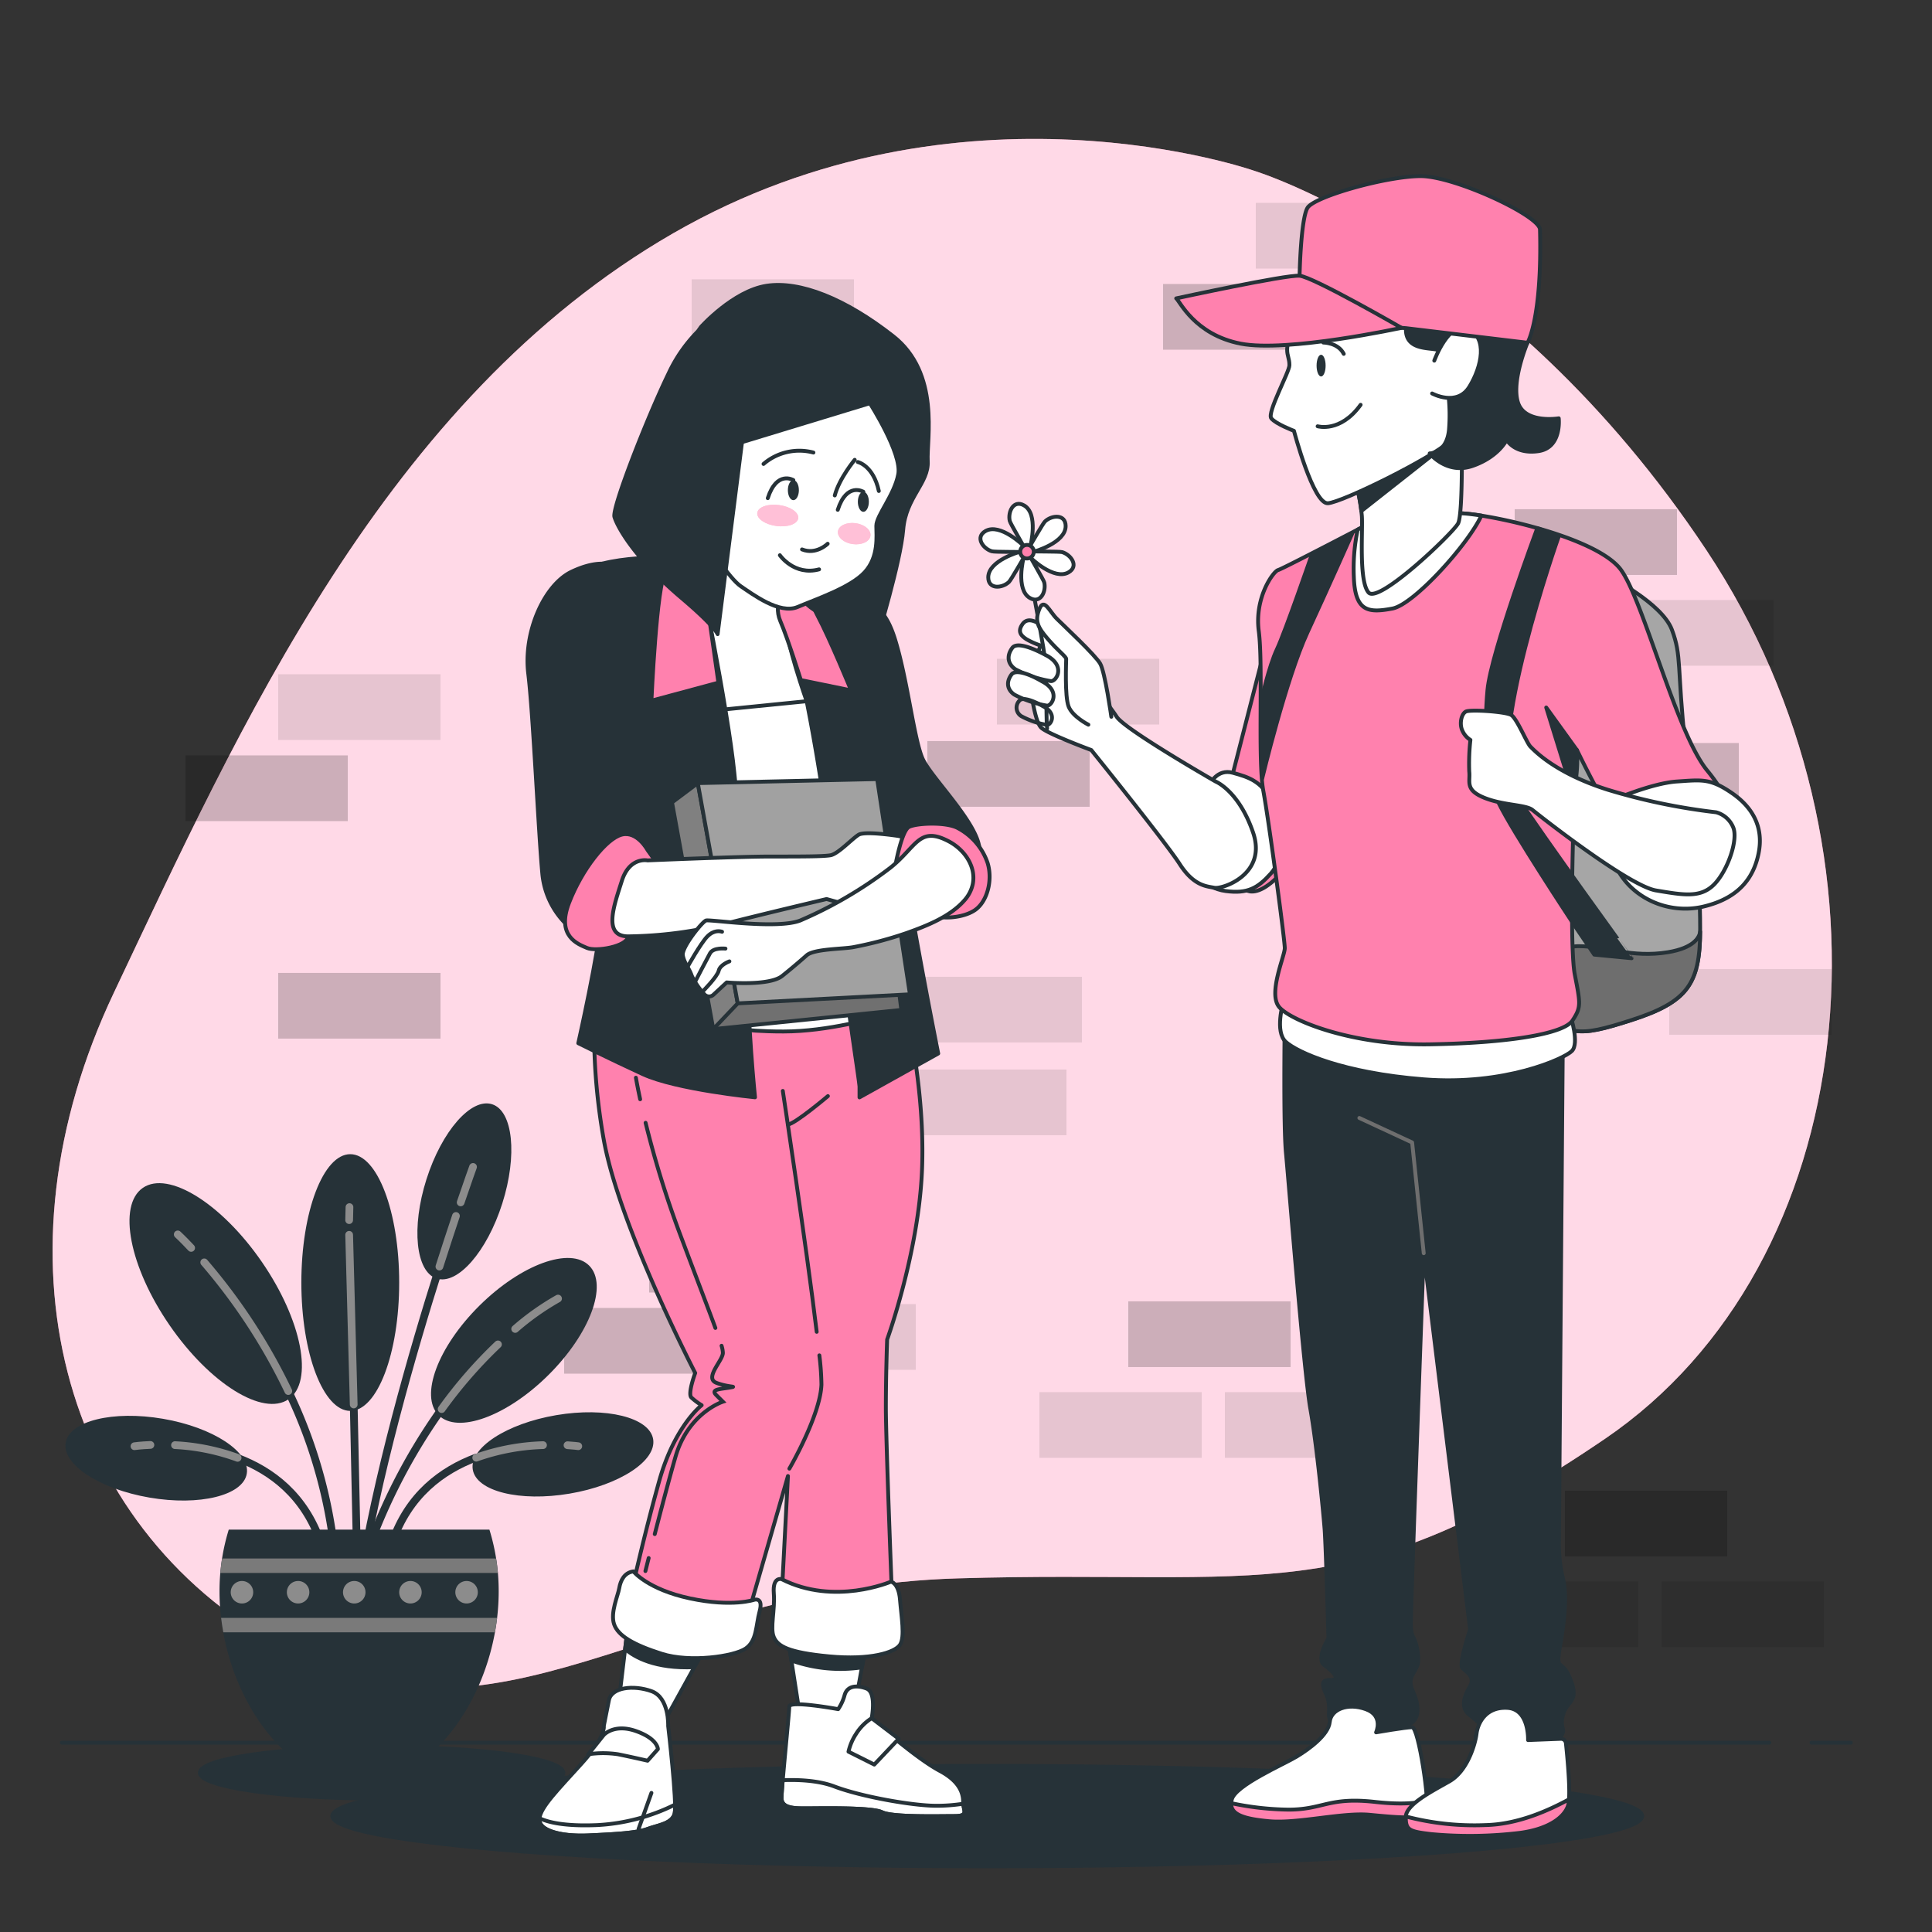<svg xmlns="http://www.w3.org/2000/svg" viewBox="0 0 500 500"><rect x="0" y="0" width="500" height="500" fill="#333333" stroke="none"/><g id="freepik--background-simple--inject-287"><path d="M324.65,44.22S248.77,17.39,174.19,60.39,61.88,188.6,29.5,256.85,15.59,394.46,72.43,426s95.59-15.14,175.4-17.52,101.25,9,167.54-36.12S493.78,221,441.66,142.45,324.65,44.22,324.65,44.22Z" style="fill:#FF81AE"></path><path d="M324.65,44.22S248.77,17.39,174.19,60.39,61.88,188.6,29.5,256.85,15.59,394.46,72.43,426s95.59-15.14,175.4-17.52,101.25,9,167.54-36.12S493.78,221,441.66,142.45,324.65,44.22,324.65,44.22Z" style="fill:#fff;opacity:0.7"></path></g><g id="freepik--Bricks--inject-287"><rect x="408" y="192.29" width="42" height="17" style="opacity:0.2"></rect><rect x="392" y="131.79" width="42" height="17" style="opacity:0.2"></rect><rect x="240" y="191.79" width="42" height="17" style="opacity:0.2"></rect><rect x="301" y="73.5" width="42" height="17" style="opacity:0.2"></rect><rect x="347" y="73.5" width="42" height="17" style="opacity:0.2"></rect><rect x="168" y="317.5" width="42" height="17" style="opacity:0.2"></rect><rect x="146" y="338.5" width="42" height="17" style="opacity:0.2"></rect><rect x="369" y="155.29" width="42" height="17" style="opacity:0.1"></rect><rect x="432" y="250.79" width="42" height="17" style="opacity:0.1"></rect><rect x="186" y="276.79" width="42" height="17" style="opacity:0.1"></rect><rect x="234" y="276.79" width="42" height="17" style="opacity:0.1"></rect><rect x="238" y="252.79" width="42" height="17" style="opacity:0.1"></rect><rect x="417" y="155.29" width="42" height="17" style="opacity:0.1"></rect><rect x="292" y="336.79" width="42" height="17" style="opacity:0.2"></rect><rect x="269" y="360.29" width="42" height="17" style="opacity:0.1"></rect><rect x="317" y="360.29" width="42" height="17" style="opacity:0.1"></rect><rect x="405" y="385.79" width="42" height="17" style="opacity:0.2"></rect><rect x="72" y="251.79" width="42" height="17" style="opacity:0.2"></rect><rect x="382" y="409.29" width="42" height="17" style="opacity:0.1"></rect><rect x="430" y="409.29" width="42" height="17" style="opacity:0.1"></rect><rect x="258" y="170.5" width="42" height="17" style="opacity:0.1"></rect><rect x="195" y="337.5" width="42" height="17" style="opacity:0.1"></rect><rect x="325" y="52.5" width="42" height="17" style="opacity:0.1"></rect><rect x="48" y="195.5" width="42" height="17" style="opacity:0.2"></rect><rect x="72" y="174.5" width="42" height="17" style="opacity:0.1"></rect><rect x="179" y="72.29" width="42" height="17" style="opacity:0.1"></rect><rect x="325" y="192.29" width="42" height="17" style="opacity:0.2"></rect></g><g id="freepik--Floor--inject-287"><line x1="468.82" y1="451" x2="479" y2="451" style="fill:none;stroke:#263238;stroke-linecap:round;stroke-linejoin:round"></line><line x1="16" y1="451" x2="457.91" y2="451" style="fill:none;stroke:#263238;stroke-linecap:round;stroke-linejoin:round"></line><ellipse cx="255.5" cy="470" rx="169.5" ry="13" style="fill:#263238;stroke:#263238;stroke-linecap:round;stroke-linejoin:round"></ellipse></g><g id="freepik--Plant--inject-287"><ellipse cx="90.65" cy="331.92" rx="12.66" ry="33.22" style="fill:#263238"></ellipse><ellipse cx="120.18" cy="308.31" rx="23.67" ry="10.3" transform="translate(-210.05 329.49) rotate(-72.37)" style="fill:#263238"></ellipse><ellipse cx="38.79" cy="376.41" rx="10.3" ry="23.67" transform="matrix(0.17, -0.99, 0.99, 0.17, -338.81, 351.79)" style="fill:#263238"></ellipse><ellipse cx="133" cy="346.87" rx="27.46" ry="12.66" transform="translate(-205.69 194.24) rotate(-44.76)" style="fill:#263238"></ellipse><ellipse cx="55.81" cy="334.79" rx="14.48" ry="33.22" transform="translate(-180.14 90.8) rotate(-34.58)" style="fill:#263238"></ellipse><line x1="91.54" y1="363.48" x2="92.52" y2="409.16" style="fill:none;stroke:#263238;stroke-linecap:round;stroke-miterlimit:10;stroke-width:2px"></line><line x1="90.36" y1="319.57" x2="91.54" y2="363.48" style="fill:none;stroke:#8c8c8c;stroke-linecap:round;stroke-miterlimit:10;stroke-width:2px"></line><line x1="90.44" y1="312.4" x2="90.36" y2="315.77" style="fill:none;stroke:#8c8c8c;stroke-linecap:round;stroke-miterlimit:10;stroke-width:2px"></line><path d="M74.61,360a127.58,127.58,0,0,1,12.51,47.93" style="fill:none;stroke:#263238;stroke-linecap:round;stroke-miterlimit:10;stroke-width:2px"></path><path d="M52.86,326.7A150.73,150.73,0,0,1,74.61,360" style="fill:none;stroke:#8c8c8c;stroke-linecap:round;stroke-miterlimit:10;stroke-width:2px"></path><path d="M46,319.46s1.32,1.2,3.47,3.5" style="fill:none;stroke:#8c8c8c;stroke-linecap:round;stroke-miterlimit:10;stroke-width:2px"></path><path d="M114.3,364.67a150.22,150.22,0,0,0-20.54,40.75" style="fill:none;stroke:#263238;stroke-linecap:round;stroke-miterlimit:10;stroke-width:2px"></path><path d="M128.87,347.93a118.8,118.8,0,0,0-14.57,16.74" style="fill:none;stroke:#8c8c8c;stroke-linecap:round;stroke-miterlimit:10;stroke-width:2px"></path><path d="M144.42,336.07a67.08,67.08,0,0,0-11.09,7.86" style="fill:none;stroke:#8c8c8c;stroke-linecap:round;stroke-miterlimit:10;stroke-width:2px"></path><path d="M113.76,327.79c-7,22.08-16.43,54.71-20.83,83" style="fill:none;stroke:#263238;stroke-linecap:round;stroke-miterlimit:10;stroke-width:2px"></path><path d="M118,314.69c-1.25,3.73-2.7,8.15-4.28,13.1" style="fill:none;stroke:#8c8c8c;stroke-linecap:round;stroke-miterlimit:10;stroke-width:2px"></path><path d="M122.42,302s-1.23,3.38-3.2,9.18" style="fill:none;stroke:#8c8c8c;stroke-linecap:round;stroke-miterlimit:10;stroke-width:2px"></path><path d="M61.49,377.31C70.25,380.63,78.81,387,83,399.19" style="fill:none;stroke:#263238;stroke-linecap:round;stroke-miterlimit:10;stroke-width:2px"></path><path d="M45.29,374a55.08,55.08,0,0,1,16.2,3.29" style="fill:none;stroke:#8c8c8c;stroke-linecap:round;stroke-miterlimit:10;stroke-width:2px"></path><path d="M34.8,374.28s1.56-.23,4.13-.33" style="fill:none;stroke:#8c8c8c;stroke-linecap:round;stroke-miterlimit:10;stroke-width:2px"></path><ellipse cx="145.67" cy="376.41" rx="23.67" ry="10.3" transform="translate(-60.83 29.62) rotate(-9.62)" style="fill:#263238"></ellipse><path d="M123.25,377.2c-8.86,3.3-17.55,9.72-21.76,22" style="fill:none;stroke:#263238;stroke-linecap:round;stroke-miterlimit:10;stroke-width:2px"></path><path d="M140.53,374a56.57,56.57,0,0,0-17.28,3.25" style="fill:none;stroke:#8c8c8c;stroke-linecap:round;stroke-miterlimit:10;stroke-width:2px"></path><path d="M149.66,374.28s-1-.15-2.79-.26" style="fill:none;stroke:#8c8c8c;stroke-linecap:round;stroke-miterlimit:10;stroke-width:2px"></path><path d="M59.2,395.87a53.93,53.93,0,0,0-2.39,16c0,24.66,16.17,49.63,36.12,49.63s36.13-25,36.13-49.63a53.61,53.61,0,0,0-2.4-16Z" style="fill:#263238"></path><path d="M57.47,403.34c-.19,1.23-.34,2.48-.45,3.74h71.83c-.11-1.26-.26-2.51-.46-3.74Z" style="fill:#7a7a7a"></path><path d="M128.08,422.44c.23-1.24.42-2.48.57-3.73H57.22c.15,1.25.34,2.49.57,3.73Z" style="fill:#7a7a7a"></path><path d="M65.53,412.06a2.91,2.91,0,1,1-2.91-2.9A2.91,2.91,0,0,1,65.53,412.06Z" style="fill:#8c8c8c"></path><path d="M80.06,412.06a2.91,2.91,0,1,1-2.91-2.9A2.91,2.91,0,0,1,80.06,412.06Z" style="fill:#8c8c8c"></path><path d="M94.59,412.06a2.91,2.91,0,1,1-2.9-2.9A2.9,2.9,0,0,1,94.59,412.06Z" style="fill:#8c8c8c"></path><path d="M109.13,412.06a2.91,2.91,0,1,1-2.91-2.9A2.91,2.91,0,0,1,109.13,412.06Z" style="fill:#8c8c8c"></path><path d="M123.66,412.06a2.91,2.91,0,1,1-2.91-2.9A2.91,2.91,0,0,1,123.66,412.06Z" style="fill:#8c8c8c"></path><ellipse cx="98.76" cy="458.79" rx="47.05" ry="6.7" style="fill:#263238;stroke:#263238;stroke-linecap:round;stroke-linejoin:round"></ellipse></g><g id="freepik--character-3--inject-287"><path d="M416.28,149.14s13.81,6.91,16.4,13.81,1.3,9.5,3.45,29.79S440,226,440,240.23s-3,19-17.7,23.74-16,3.89-25.9-3.45-12.52-13.81-18.13-42.74,6.9-64.75,16-69.07S416.28,149.14,416.28,149.14Z" style="fill:#a6a6a6;stroke:#263238;stroke-linecap:round;stroke-linejoin:round"></path><path d="M431.67,246.43c-9.36,1.56-16.22-1.56-23.09-1.56-5.9,0-15.93,5.77-13.88,14.32.55.45,1.12.89,1.72,1.33,9.93,7.34,11.22,8.2,25.9,3.45,14.37-4.65,17.57-9.3,17.69-22.86C439.8,242.53,438.48,245.3,431.67,246.43Z" style="fill:#6e6e6e;stroke:#263238;stroke-linecap:round;stroke-linejoin:round"></path><path d="M332.46,266.33s-.33,25,.34,32,4.66,57,6.33,66.34,3.33,26.66,3.67,31,1,28.33,1,28.33-3.34,5.33-1,7,3.66,3.33,2.33,3.67-4-.67-2,3.66-.67,6.67,2.33,7.34,11.34,3.33,15.67,2,6-2.34,5.67-6-2.67-5.34-1.34-8,2-2.67,1.34-6.67-1.67-2.67-1.67-7,3.33-95.67,3.33-95.67l12,97.34s-3,9-2,10,3.34,2.33,2,4.66-2.66,5.34-.33,7.34,3.67,2.66,3.33,4.33-4,.67,1,2.67,15,3.33,18.34,0,.66-2.67,1.66-6.67,4.34-3.33,2-9.33-4-1.34-2.66-9,1.66-13.34.66-17.34a37.66,37.66,0,0,1-1-9.66c0-2.34,1-130,1-130Z" style="fill:#263238;stroke:#263238;stroke-linecap:round;stroke-linejoin:round"></path><polyline points="351.8 289.33 365.46 295.67 368.46 324.33" style="fill:none;stroke:#6e6e6e;stroke-linecap:round;stroke-linejoin:round"></polyline><path d="M356.13,448.33s2-4.33-2.67-6-9,0-9.33,3.34-5.33,7-8.67,9-15.66,7.33-16.66,11,2.33,5,9.66,5.66,19-2.33,26-1.66,13.67,1.33,14.67-.67-2-22-3.67-22S356.13,448.33,356.13,448.33Z" style="fill:#fff;stroke:#263238;stroke-linecap:round;stroke-linejoin:round"></path><path d="M355.8,466.33c-12-1.33-13.34,2-22.34,2a75.17,75.17,0,0,1-14.82-1.67c-.15,2.92,3.2,4.07,9.82,4.67,7.34.67,19-2.33,26-1.66s13.67,1.33,14.67-.67a8.19,8.19,0,0,0,.16-3C366.84,466.63,362.9,467.12,355.8,466.33Z" style="fill:#FF81AE;stroke:#263238;stroke-linecap:round;stroke-linejoin:round"></path><path d="M395.46,450.33s.34-8-5.33-8.33-7.67,4-8,6.67-2.33,9.66-7,12.33-11.33,6-11.33,9.33,1,3.67,6.66,4.34a107.84,107.84,0,0,0,23-.34c7.34-1,11.34-4,12.34-7,.82-2.47-.17-12.68-.54-16.16A1.27,1.27,0,0,0,404,450Z" style="fill:#fff;stroke:#263238;stroke-linecap:round;stroke-linejoin:round"></path><path d="M370.46,474.67a107.84,107.84,0,0,0,23-.34c7.34-1,11.34-4,12.34-7a7.8,7.8,0,0,0,.25-1.65c-5.25,2.83-13.11,6.45-21.59,6.65a69.79,69.79,0,0,1-20.64-2.23c0,.08,0,.16,0,.23C363.8,473.67,364.8,474,370.46,474.67Z" style="fill:#FF81AE;stroke:#263238;stroke-linecap:round;stroke-linejoin:round"></path><path d="M332.13,259.33s-2.33,7.67.67,10.34,14.66,8,35.66,9.66S404.8,274,406.8,272s-.34-9-.34-9-17.66,4-44.33,2S332.13,259.33,332.13,259.33Z" style="fill:#fff;stroke:#263238;stroke-linecap:round;stroke-linejoin:round"></path><path d="M327.05,169l-7.94,31s.38,19.65.38,21.16,1.51,6.42,1.89,7.93,4.53,4.91,13.22-6.8,9.82-37.4,9.82-37.4S339.13,153.14,327.05,169Z" style="fill:#FF81AE;stroke:#263238;stroke-linecap:round;stroke-linejoin:round"></path><path d="M313.07,203s1.89-4.16,6-3,8.31,2.27,10.58,9.07,2.64,13.22-.76,17-6,5.29-11.71,4.53-9.06-5.66-9.44-7.17S313.07,203,313.07,203Z" style="fill:#fff;stroke:#263238;stroke-linecap:round;stroke-linejoin:round"></path><path d="M314.58,202.25S291.09,188.78,289,185.5s-15.36-20.08-17.82-22.33-5.12-3.69-6.56-1.64-.2,3.07,1,3.89a20.22,20.22,0,0,0,3.69,1.64l-.82,2.05a6.22,6.22,0,0,0-2.26,5.33c.41,3.28,1.44,12.29,3.28,13.93s12.91,5.74,12.91,5.74,19.19,23.77,22.88,29.5,7,5.74,9,6.15,13.71-3.43,10-14.29S314.58,202.25,314.58,202.25Z" style="fill:#fff;stroke:#263238;stroke-linecap:round;stroke-linejoin:round"></path><path d="M265.79,144.55s3,15.75,4.2,22.92.61,17,1,21.11" style="fill:none;stroke:#263238;stroke-linecap:round;stroke-linejoin:round"></path><path d="M264,142.78s-8.24,2.27-8.24,6.64c0,3.17,3.59,2.84,5.34,1.21.57-.53,4-6.64,4.07-6.59S263.86,143.37,264,142.78Z" style="fill:#fff;stroke:#263238;stroke-linecap:round;stroke-linejoin:round"></path><path d="M264.91,144.31s-2.15,8.27,1.63,10.45c2.75,1.59,4.25-1.68,3.72-4-.18-.75-3.78-6.75-3.67-6.82S265.33,144.75,264.91,144.31Z" style="fill:#fff;stroke:#263238;stroke-linecap:round;stroke-linejoin:round"></path><path d="M266.67,144.31s6.08,6,9.87,3.81c2.74-1.58.66-4.52-1.63-5.23-.73-.22-7.73-.1-7.73-.23S267.27,144.16,266.67,144.31Z" style="fill:#fff;stroke:#263238;stroke-linecap:round;stroke-linejoin:round"></path><path d="M267.55,142.78s8.24-2.27,8.24-6.63c0-3.18-3.59-2.85-5.34-1.21-.57.52-4,6.64-4.07,6.58S267.72,142.19,267.55,142.78Z" style="fill:#fff;stroke:#263238;stroke-linecap:round;stroke-linejoin:round"></path><path d="M266.67,141.25s2.15-8.26-1.63-10.44c-2.75-1.59-4.25,1.68-3.72,4,.18.75,3.78,6.74,3.67,6.81S266.25,140.82,266.67,141.25Z" style="fill:#fff;stroke:#263238;stroke-linecap:round;stroke-linejoin:round"></path><path d="M264.91,141.25s-6.08-6-9.87-3.81c-2.74,1.59-.66,4.53,1.63,5.23.73.23,7.73.11,7.73.23S264.31,141.4,264.91,141.25Z" style="fill:#fff;stroke:#263238;stroke-linecap:round;stroke-linejoin:round"></path><circle cx="265.79" cy="142.78" r="1.76" style="fill:#FF81AE;stroke:#263238;stroke-linecap:round;stroke-linejoin:round"></circle><path d="M287.61,185.5S286,174,284.74,171.77s-9.42-9.83-11.27-11.67-3.28-5.54-4.5-2.46-.41,4.71,2.25,7.78,4.71,4.51,4.71,5.13-.41,9.63.62,12.29,5.12,4.71,5.12,4.71" style="fill:#fff;stroke:#263238;stroke-linecap:round;stroke-linejoin:round"></path><path d="M270.6,169.52s-.37-.22-1-.53c-2-1-6.37-3-7.63-1.31-1.64,2.25-1,4.3.82,5.53a30.34,30.34,0,0,0,9.22,3.07C273.47,176.28,275.93,172.18,270.6,169.52Z" style="fill:#fff;stroke:#263238;stroke-linecap:round;stroke-linejoin:round"></path><path d="M269.64,176.32s-.34-.21-.89-.5c-1.82-1-5.87-2.84-7-1.22-1.51,2.1-.94,4,.75,5.16a27.71,27.71,0,0,0,8.5,2.87C272.29,182.63,274.55,178.81,269.64,176.32Z" style="fill:#fff;stroke:#263238;stroke-linecap:round;stroke-linejoin:round"></path><path d="M269.91,182.76s-.26-.16-.69-.39c-1.41-.74-4.55-2.2-5.44-1a2.59,2.59,0,0,0,.58,4,21.52,21.52,0,0,0,6.58,2.23C272,187.65,273.71,184.68,269.91,182.76Z" style="fill:none;stroke:#263238;stroke-linecap:round;stroke-linejoin:round"></path><path d="M356.55,134.35s-24.61,12.89-25.78,13.18-6.16,7-5,15.82-.3,33.39,1.17,41.3,5.56,38.67,5.56,40.72-4.39,11.72-1.46,15.24,19,10,39,9.66,34.57-2.63,36.91-6.15,2.05-4.39.59-12-.29-47.16.29-50.39a37.29,37.29,0,0,0,.29-7.61s10.55,22,15.53,25.78,18.16,7.32,21.09,0,5-10.84-2.93-20.51-16.4-43.65-22.26-51.85-32.23-14.06-40.72-14.65S361.82,131.71,356.55,134.35Z" style="fill:#FF81AE;stroke:#263238;stroke-linecap:round;stroke-linejoin:round"></path><polygon points="408.1 194.11 400.16 183.1 407.02 205.25 408.1 194.11" style="fill:#263238;stroke:#263238;stroke-linecap:round;stroke-linejoin:round"></polygon><path d="M397.85,136.69s-12,32.22-12.89,41.89-.58,22,2.93,29.3,19,30.75,19,30.75l5.71,8.43,9.67.93S399.9,217.25,392,205.24s11.43-66.5,11.43-66.5Z" style="fill:#263238;stroke:#263238;stroke-linecap:round;stroke-linejoin:round"></path><path d="M417.57,207s9.93-4.32,16.41-4.75,8.63-.86,14.24,3,8.2,9.07,6.91,15.54-5.18,11.66-14.25,13.82-19-2.16-22.88-10.8A22.84,22.84,0,0,1,417.57,207Z" style="fill:#fff;stroke:#263238;stroke-linecap:round;stroke-linejoin:round"></path><path d="M444.14,210.22A159.13,159.13,0,0,1,416,204.36c-13.76-4.39-19-10.25-19.92-11.13s-3.51-7.33-5-8.2-10.54-1.47-11.71-.88-1.76,3.22-.88,5a5.33,5.33,0,0,0,2.05,2.34,54.9,54.9,0,0,0-.3,8.2c.3,2.64-1.17,4.69,3.81,6.74s10.84,1.76,12.6,3.22,24.9,19.63,31.93,20.8,11.42,2,14.94-1.46,6.45-11.72,5-14.94A6.67,6.67,0,0,0,444.14,210.22Z" style="fill:#fff;stroke:#263238;stroke-linecap:round;stroke-linejoin:round"></path><path d="M339.56,143.34s-7,20.3-9.09,24.69-4.1,13.48-4.1,13.48l.3,19.92s6.15-25.78,11.71-37.79,11.55-25.52,11.55-25.52Z" style="fill:#263238;stroke:#263238;stroke-linecap:round;stroke-linejoin:round"></path><path d="M383.38,133.44c-1.81-.29-3.37-.48-4.57-.56-8.5-.58-17-1.17-22.26,1.47l-5.18,2.7a48.86,48.86,0,0,0-1,12.24c.3,9.08,3.81,9.37,10,8.2C365.93,156.43,379.94,140.91,383.38,133.44Z" style="fill:#fff;stroke:#263238;stroke-linecap:round;stroke-linejoin:round"></path><path d="M351.27,126.44a50.13,50.13,0,0,1,1.17,7c.3,3.51-.87,17,1.76,19.92s21.68-15.24,23.14-17.87.88-27.25.88-27.25Z" style="fill:#fff;stroke:#263238;stroke-linecap:round;stroke-linejoin:round"></path><path d="M352.32,132.25l23-18.12L375,111.2l-2.61,1-21.12,14.24A51.35,51.35,0,0,1,352.32,132.25Z" style="fill:#263238;stroke:#263238;stroke-linecap:round;stroke-linejoin:round"></path><path d="M334.87,81.62s-1.76,7-1.76,8.78.59,2.35.59,4.11-5.86,12.3-4.69,13.76,5.86,3.23,5.86,3.23,5,19,8.79,18.74,26.95-11.71,31.63-16.11,5-29,4.4-31.34S334.87,81.62,334.87,81.62Z" style="fill:#fff;stroke:#263238;stroke-linecap:round;stroke-linejoin:round"></path><path d="M343.07,94.62c0,1.56-.52,2.81-1.17,2.81s-1.17-1.25-1.17-2.81.52-2.81,1.17-2.81S343.07,93.07,343.07,94.62Z" style="fill:#263238"></path><path d="M342.48,88.65s3.81,0,5.28,2.93" style="fill:none;stroke:#263238;stroke-linecap:round;stroke-linejoin:round"></path><path d="M341,110.32s5.86,1.76,11.13-5.56" style="fill:none;stroke:#263238;stroke-linecap:round;stroke-linejoin:round"></path><path d="M374.42,99.19a46.71,46.71,0,0,1,.58,12c-.58,6.15-5,6.15-5,6.15s4.4,5.57,11.13,3.23,8.79-6.74,8.79-6.74,2.05,3.81,8.2,2.93,5.28-8.5,5.28-8.5-8.79,1.47-10.55-4.1,2.46-15.47,2.46-15.47-3.63-8-11.54-8.84-19.6-1.57-19.91,5.07,7.9,4.59,9.07,6.06S374.42,99.19,374.42,99.19Z" style="fill:#263238;stroke:#263238;stroke-linecap:round;stroke-linejoin:round"></path><path d="M371.19,93.33S375,82.79,380,85.13s3.52,9.67.29,14.94-9.66,1.76-9.66,1.76" style="fill:#fff;stroke:#263238;stroke-linecap:round;stroke-linejoin:round"></path><path d="M362.7,84.84l1.18.09,31.45,3.77s3.79-6.32,3.22-29.3c-.08-3.56-22.08-13.82-30.87-13.82s-27.54,5.28-29.3,8.21-2.05,17.57-2.05,17.57a136.9,136.9,0,0,1,13.77,8.2C355.37,83.37,362.7,84.84,362.7,84.84Z" style="fill:#FF81AE;stroke:#263238;stroke-linecap:round;stroke-linejoin:round"></path><path d="M304.4,77.22c.88.59,4.69,9.38,16.7,11.72s41.6-4.1,41.6-4.1-22.85-13.18-26.37-13.48S304.4,77.22,304.4,77.22Z" style="fill:#FF81AE;stroke:#263238;stroke-linecap:round;stroke-linejoin:round"></path></g><g id="freepik--character-1--inject-287"><polygon points="162.59 420 159.59 445 170.92 447.33 183.26 425 162.59 420" style="fill:#fff;stroke:#263238;stroke-linecap:round;stroke-linejoin:round"></polygon><path d="M161.78,426.76c2.37,2.06,7.71,5.16,17.9,4.71l3.58-6.47-20.67-5Z" style="fill:#263238;stroke:#263238;stroke-linecap:round;stroke-linejoin:round"></path><path d="M172.92,446.67s.34-7.34-4.33-9-10.33-1-11,2.33-1.33,6.67-1.33,6.67.66,2.66-5.67,9.66-10.67,11.34-11,14.34,5.33,4.66,12.67,4.33,12.66-.67,15.33-1.67,6.33-1.33,7-4S172.92,446.67,172.92,446.67Z" style="fill:#fff;stroke:#263238;stroke-linecap:round;stroke-linejoin:round"></path><path d="M139.61,470.55s0,.08,0,.12c-.33,3,5.33,4.66,12.67,4.33s12.66-.67,15.33-1.67,6.33-1.33,7-4a11.19,11.19,0,0,0,.11-2.31,51.34,51.34,0,0,1-20.11,5.31C146.25,472.69,141.88,471.63,139.61,470.55Z" style="fill:none;stroke:#263238;stroke-linecap:round;stroke-linejoin:round"></path><path d="M156.26,449s2.66-3,8.33-1,5.67,4.67,5.67,4.67l-2.67,3s-4.33-1-7.67-1.67a26.24,26.24,0,0,0-7.66,0Z" style="fill:#fff;stroke:#263238;stroke-linecap:round;stroke-linejoin:round"></path><line x1="165.26" y1="473.33" x2="168.59" y2="464" style="fill:none;stroke:#263238;stroke-linecap:round;stroke-linejoin:round"></line><polygon points="203.92 424 206.92 443.33 220.59 445 224.26 425 203.92 424" style="fill:#fff;stroke:#263238;stroke-linecap:round;stroke-linejoin:round"></polygon><path d="M204.81,429.73a37.71,37.71,0,0,0,18.25,1.78l1.2-6.51-20.34-1Z" style="fill:#263238;stroke:#263238;stroke-linecap:round;stroke-linejoin:round"></path><path d="M225.59,444.67s1.33-6.67-1.33-7.67-5-.67-5.67,1.67a12.17,12.17,0,0,1-1.67,3.66s-12.66-2.33-12.66-.66-2,21-2,23.66,3.33,2.67,6.33,2.67,17-.33,19.67,1,14.66,1,18.66,1,2.34-1.33,2.34-3.67-1-5.33-6-8-12-8.66-13.67-10S225.59,444.67,225.59,444.67Z" style="fill:#fff;stroke:#263238;stroke-linecap:round;stroke-linejoin:round"></path><path d="M225.59,444.67a12.77,12.77,0,0,0-4,4,14.08,14.08,0,0,0-2,4.66l6.67,3.34,6.33-6.67Z" style="fill:#fff;stroke:#263238;stroke-linecap:round;stroke-linejoin:round"></path><path d="M215.92,462.33c-4.24-1.61-9.57-1.76-13.35-1.62-.19,2.23-.31,4-.31,4.62,0,2.67,3.33,2.67,6.33,2.67s17-.33,19.67,1,14.66,1,18.66,1c3.72,0,2.54-1.16,2.36-3.2a44.16,44.16,0,0,1-7,.53C236.26,467.33,222.92,465,215.92,462.33Z" style="fill:none;stroke:#263238;stroke-linecap:round;stroke-linejoin:round"></path><path d="M154.26,256.67s-2,16,2,38.33,23.66,60.33,23.66,60.33-2,5.34-1,6.34a16.69,16.69,0,0,0,2.67,2s-7,5.33-11,19.66-7,28-7,28a13.19,13.19,0,0,0,12,8.67,103.19,103.19,0,0,0,17.67-1l10.66-37-1.66,32s7.33,5.33,10.66,6,15,.33,18-5c0,0-1.66-42-1.66-50.67s.33-17.66.33-17.66,8-22,9-43.34-4.33-43-5-46l-.67-3Z" style="fill:#FF81AE;stroke:#263238;stroke-linecap:round;stroke-linejoin:round"></path><path d="M167.88,403.22c-.53,2.09-.85,3.37-.85,3.37" style="fill:none;stroke:#263238;stroke-linecap:round;stroke-miterlimit:10"></path><path d="M186.74,348.28a7.1,7.1,0,0,1,.34,1.84c0,2-4.91,6.54-1.64,7.77s5.73.82,3.28,1.23-4.92.41-3.28,2l1.64,1.64s-9,2.87-12.28,14.32c-1.72,6-3.78,13.87-5.35,19.94" style="fill:none;stroke:#263238;stroke-linecap:round;stroke-miterlimit:10"></path><path d="M167.08,290.58A259.65,259.65,0,0,0,176,319.42c4.65,12.4,7.5,19.77,9.14,24.25" style="fill:none;stroke:#263238;stroke-linecap:round;stroke-miterlimit:10"></path><path d="M164.57,278.91s.33,2,1.1,5.58" style="fill:none;stroke:#263238;stroke-linecap:round;stroke-miterlimit:10"></path><path d="M211.36,344.67c-2.68-22.24-8.77-62.34-8.77-62.34" style="fill:none;stroke:#263238;stroke-linecap:round;stroke-linejoin:round"></path><path d="M204.29,380.08s8-13.75,8.3-21.75a67.42,67.42,0,0,0-.54-7.56" style="fill:none;stroke:#263238;stroke-linecap:round;stroke-linejoin:round"></path><path d="M203.92,291c1.67,0,10.34-7.33,10.34-7.33" style="fill:none;stroke:#263238;stroke-linecap:round;stroke-linejoin:round"></path><path d="M223.59,156.67s4.67-2,8,8.66,5,26.67,7.33,31.34,12.67,15,14.34,21.66.33,10.2-1.5,10.43S239.92,233,236.59,233s-5.67-5.67-7.67-11.33-6-36-7-45.67a51.12,51.12,0,0,1,1-17Z" style="fill:#263238;stroke:#263238;stroke-linecap:round;stroke-linejoin:round"></path><path d="M177.7,179.8s39.07-2.67,39.4-1.67,9.69,85.15,9.69,85.15-12.36,3.67-24,3.67-14.69-1.34-14.69-1.34-1-41.73-5.68-59.76S177.7,179.8,177.7,179.8Z" style="fill:#fff;stroke:#263238;stroke-linecap:round;stroke-linejoin:round"></path><path d="M208.76,181.47s5,24.38,7,47.08,6.68,51.09,6.68,52.76V284l20.37-11.35s-6-30-9.69-53.42-3-32.06-4.34-45.41-.67-16-9.35-19.37a45.46,45.46,0,0,0-16-3.34c-1,0-1.67,5,0,11.69S208.76,181.47,208.76,181.47Z" style="fill:#263238;stroke:#263238;stroke-linecap:round;stroke-linejoin:round"></path><path d="M208.42,153.43s-4.67,2.67-5,7.34,5.34,20.7,5.34,20.7l-23.37,2.34s-5.68-21.7-6.35-29.38,4.34-15,4.34-15,5,6.68,10.69,9.69S208.42,153.43,208.42,153.43Z" style="fill:#fff;stroke:#263238;stroke-linecap:round;stroke-linejoin:round"></path><path d="M180.38,144.41s8,38.73,9.68,55.76,3.34,31.06,3.34,47.75,2,36.06,2,36.06-20.37-2-29.05-6-16.69-8-16.69-8,5.34-23.71,6-32.72-3-34.4-5.68-53.43-6.34-32.72,2.34-36.73S180.38,144.41,180.38,144.41Z" style="fill:#263238;stroke:#263238;stroke-linecap:round;stroke-linejoin:round"></path><polygon points="184.59 266.33 233.27 261.37 231.05 244.01 184.84 256.72 184.59 266.33" style="fill:#707070;stroke:#263238;stroke-linecap:round;stroke-linejoin:round"></polygon><polygon points="180.59 202.67 173.92 207.67 184.59 266.33 190.92 259.67 180.59 202.67" style="fill:gray;stroke:#263238;stroke-linecap:round;stroke-linejoin:round"></polygon><polygon points="180.59 202.67 227.01 201.63 235.49 257.33 190.92 259.67 180.59 202.67" style="fill:#a1a1a1;stroke:#263238;stroke-linecap:round;stroke-linejoin:round"></polygon><path d="M159.92,176.33c.34,2,3.34,41.34,3.34,41.34l-13.67,24a21.1,21.1,0,0,1-9.21-15.27c-1-10.33-2.39-41.65-3.66-52-1.35-10.91,4.2-23.11,11.2-26.44s10.34-1.67,10.34-1.67" style="fill:#263238;stroke:#263238;stroke-linecap:round;stroke-linejoin:round"></path><path d="M167.59,220s-2.67-5-6.67-4-10.33,9-13.66,17.67,2.33,10.66,4.66,11.66,10.34-.33,10.67-3-1.33-6.66,2.33-12.66,4.34-7.34,4.34-7.34Z" style="fill:#FF81AE;stroke:#263238;stroke-linecap:round;stroke-linejoin:round"></path><path d="M167.59,222.67s23.33-1,31.67-1,13.63,0,15.63-.32,5.67-4.33,7.34-5.33,10.26.33,10.26.33,4.81.73,3.52,5.23c-.45,1.59-3,.13-3.29,1.13s2,8.46-1.36,10.79-6.77,1.83-9.77,1.17-7.67-2-7.67-2-17,4-26,6.33a108.18,108.18,0,0,1-25.33,3.33c-6.67,0-3.67-8-1.67-14.33S167.59,222.67,167.59,222.67Z" style="fill:#fff;stroke:#263238;stroke-linecap:round;stroke-linejoin:round"></path><path d="M231.59,224.67s1.67-9.67,3.67-10.67,9.66-1.33,12.66.33a16.07,16.07,0,0,1,7.67,9c1.33,4.34,0,9.67-3,12s-10,3-13,.67S231.59,224.67,231.59,224.67Z" style="fill:#FF81AE;stroke:#263238;stroke-linecap:round;stroke-linejoin:round"></path><path d="M251.76,228.76c.87-4.43-2.08-9-6.61-11.22-7.34-3.68-8,1.67-14.69,7a108.74,108.74,0,0,1-23.37,13.69c-6,2.34-23.37-.34-24.38,0s-6.34,7-6,9,1.67,3.34,2.34,5.35a19.83,19.83,0,0,0,3.23,4.73,1.62,1.62,0,0,0,2.34.14l3.45-3.2s11,1,14.35-1.67,6.35-5.35,6.35-5.35c1.91-1.69,9.51-1.6,12.12-2.12a98.76,98.76,0,0,0,13.63-3.61c5.26-1.87,11.45-4.27,15.17-8.61A9.06,9.06,0,0,0,251.76,228.76Z" style="fill:#fff;stroke:#263238;stroke-linecap:round;stroke-linejoin:round"></path><path d="M181.84,256.6s3.81-3.82,4.16-5.38,2.77-2.42,2.77-2.42" style="fill:#fff;stroke:#263238;stroke-linecap:round;stroke-linejoin:round"></path><path d="M179.93,254s2.95-5.72,3.82-7.29,4-1.21,4-1.21" style="fill:#fff;stroke:#263238;stroke-linecap:round;stroke-linejoin:round"></path><path d="M177.85,250.36s3.47-6.25,5.2-8,3.3-1.39,3.82-1.22" style="fill:#fff;stroke:#263238;stroke-linecap:round;stroke-linejoin:round"></path><path d="M182.92,142.33S174.59,145,172.26,148s-3.67,33.33-3.67,33.33l17.33-4.66s-2.33-16.67-3-20.67S182.92,142.33,182.92,142.33Z" style="fill:#FF81AE;stroke:#263238;stroke-linecap:round;stroke-linejoin:round"></path><path d="M203.42,151.09s-3.5,4.91-1.5,9.58S207.26,176,207.26,176l13,2.67s-5.51-13.43-8.67-19.34S208.58,147.18,203.42,151.09Z" style="fill:#FF81AE;stroke:#263238;stroke-linecap:round;stroke-linejoin:round"></path><path d="M163.92,406.67s3.67,4.66,14.67,7,16.67.33,16.67.33,2.33-.67,1.33,3-.67,7.67-3.67,9.67-14.33,3.66-21.66,1.33-11.34-4.67-12.34-7.67,1-7.33,1.34-9.33S161.59,407,163.92,406.67Z" style="fill:#fff;stroke:#263238;stroke-linecap:round;stroke-linejoin:round"></path><path d="M202.26,408.67s-2.34-.67-2,3.66-1,9,0,11.34,3.66,4,14.33,5,17-1,18.33-3,.34-7.34,0-11.67-2.33-4.67-2.33-4.67S215.92,415.67,202.26,408.67Z" style="fill:#fff;stroke:#263238;stroke-linecap:round;stroke-linejoin:round"></path><path d="M181.38,84.64s8.35-9.35,17-10.68,20.37,3.34,32.72,13,8.68,26.71,9,32.39-5.68,9.35-6.35,17.7-6.68,28-6.68,28-3.34-2-11.68-5-8.35-6.68-8.35-6.68,9.68-1.67,12.35-9.35,7.35-29.72,3.34-31.39-31.05,7.68-36.06,9.68-13,3.34-14-3S176.37,91.66,181.38,84.64Z" style="fill:#263238;stroke:#263238;stroke-linecap:round;stroke-linejoin:round"></path><path d="M183.05,140.74c-1-2.67,2.67-24.38,2.67-24.38l39.4-12s8.35,13,7.35,18.37-5.68,10.68-5.68,13.35.67,8-3,12-12.68,7-17.36,9-11.69-3.34-14.69-5.34S183.05,140.74,183.05,140.74Z" style="fill:#fff;stroke:#263238;stroke-linecap:round;stroke-linejoin:round"></path><path d="M221.2,119s-4,4.79-5.16,9.22" style="fill:none;stroke:#263238;stroke-linecap:round;stroke-linejoin:round"></path><path d="M210.51,117.12a14.23,14.23,0,0,0-12.91,2.95" style="fill:none;stroke:#263238;stroke-linecap:round;stroke-linejoin:round"></path><path d="M222,119.57s4,.87,5.44,7.5" style="fill:none;stroke:#263238;stroke-linecap:round;stroke-linejoin:round"></path><path d="M214.2,140.72s-2.95,2.95-6.64,1.47" style="fill:none;stroke:#263238;stroke-linecap:round;stroke-linejoin:round"></path><path d="M201.83,143.69s3.72,5.38,10.15,3.66" style="fill:none;stroke:#263238;stroke-linecap:round;stroke-linejoin:round"></path><path d="M206.75,126.85c0,1.43-.64,2.59-1.43,2.59s-1.42-1.16-1.42-2.59.64-2.6,1.42-2.6S206.75,125.41,206.75,126.85Z" style="fill:#263238"></path><path d="M205.32,124.25s-4.28-2.6-6.62,4.67" style="fill:none;stroke:#263238;stroke-linecap:round;stroke-linejoin:round"></path><path d="M224.86,129.86c0,1.44-.64,2.6-1.42,2.6s-1.43-1.16-1.43-2.6.64-2.59,1.43-2.59S224.86,128.43,224.86,129.86Z" style="fill:#263238"></path><path d="M223.44,127.27s-4.29-2.6-6.63,4.67" style="fill:none;stroke:#263238;stroke-linecap:round;stroke-linejoin:round"></path><ellipse cx="201.27" cy="133.41" rx="2.73" ry="5.34" transform="translate(42.52 315.36) rotate(-82.43)" style="fill:#FF81AE"></ellipse><ellipse cx="201.27" cy="133.41" rx="2.73" ry="5.34" transform="translate(42.52 315.36) rotate(-82.43)" style="fill:#fff;opacity:0.5"></ellipse><path d="M225.27,138.66c-.2,1.5-2.24,2.46-4.57,2.15s-4-1.77-3.84-3.27,2.24-2.45,4.56-2.14S225.47,137.17,225.27,138.66Z" style="fill:#FF81AE"></path><path d="M225.27,138.66c-.2,1.5-2.24,2.46-4.57,2.15s-4-1.77-3.84-3.27,2.24-2.45,4.56-2.14S225.47,137.17,225.27,138.66Z" style="fill:#fff;opacity:0.5"></path><path d="M193.4,103.68l-7.68,60.43s-.67-2-9.35-9.35c-12.45-10.53-16.7-18.7-17.36-21s8.34-25.38,14-37.07a38.71,38.71,0,0,1,20-19.36" style="fill:#263238;stroke:#263238;stroke-linecap:round;stroke-linejoin:round"></path></g></svg>